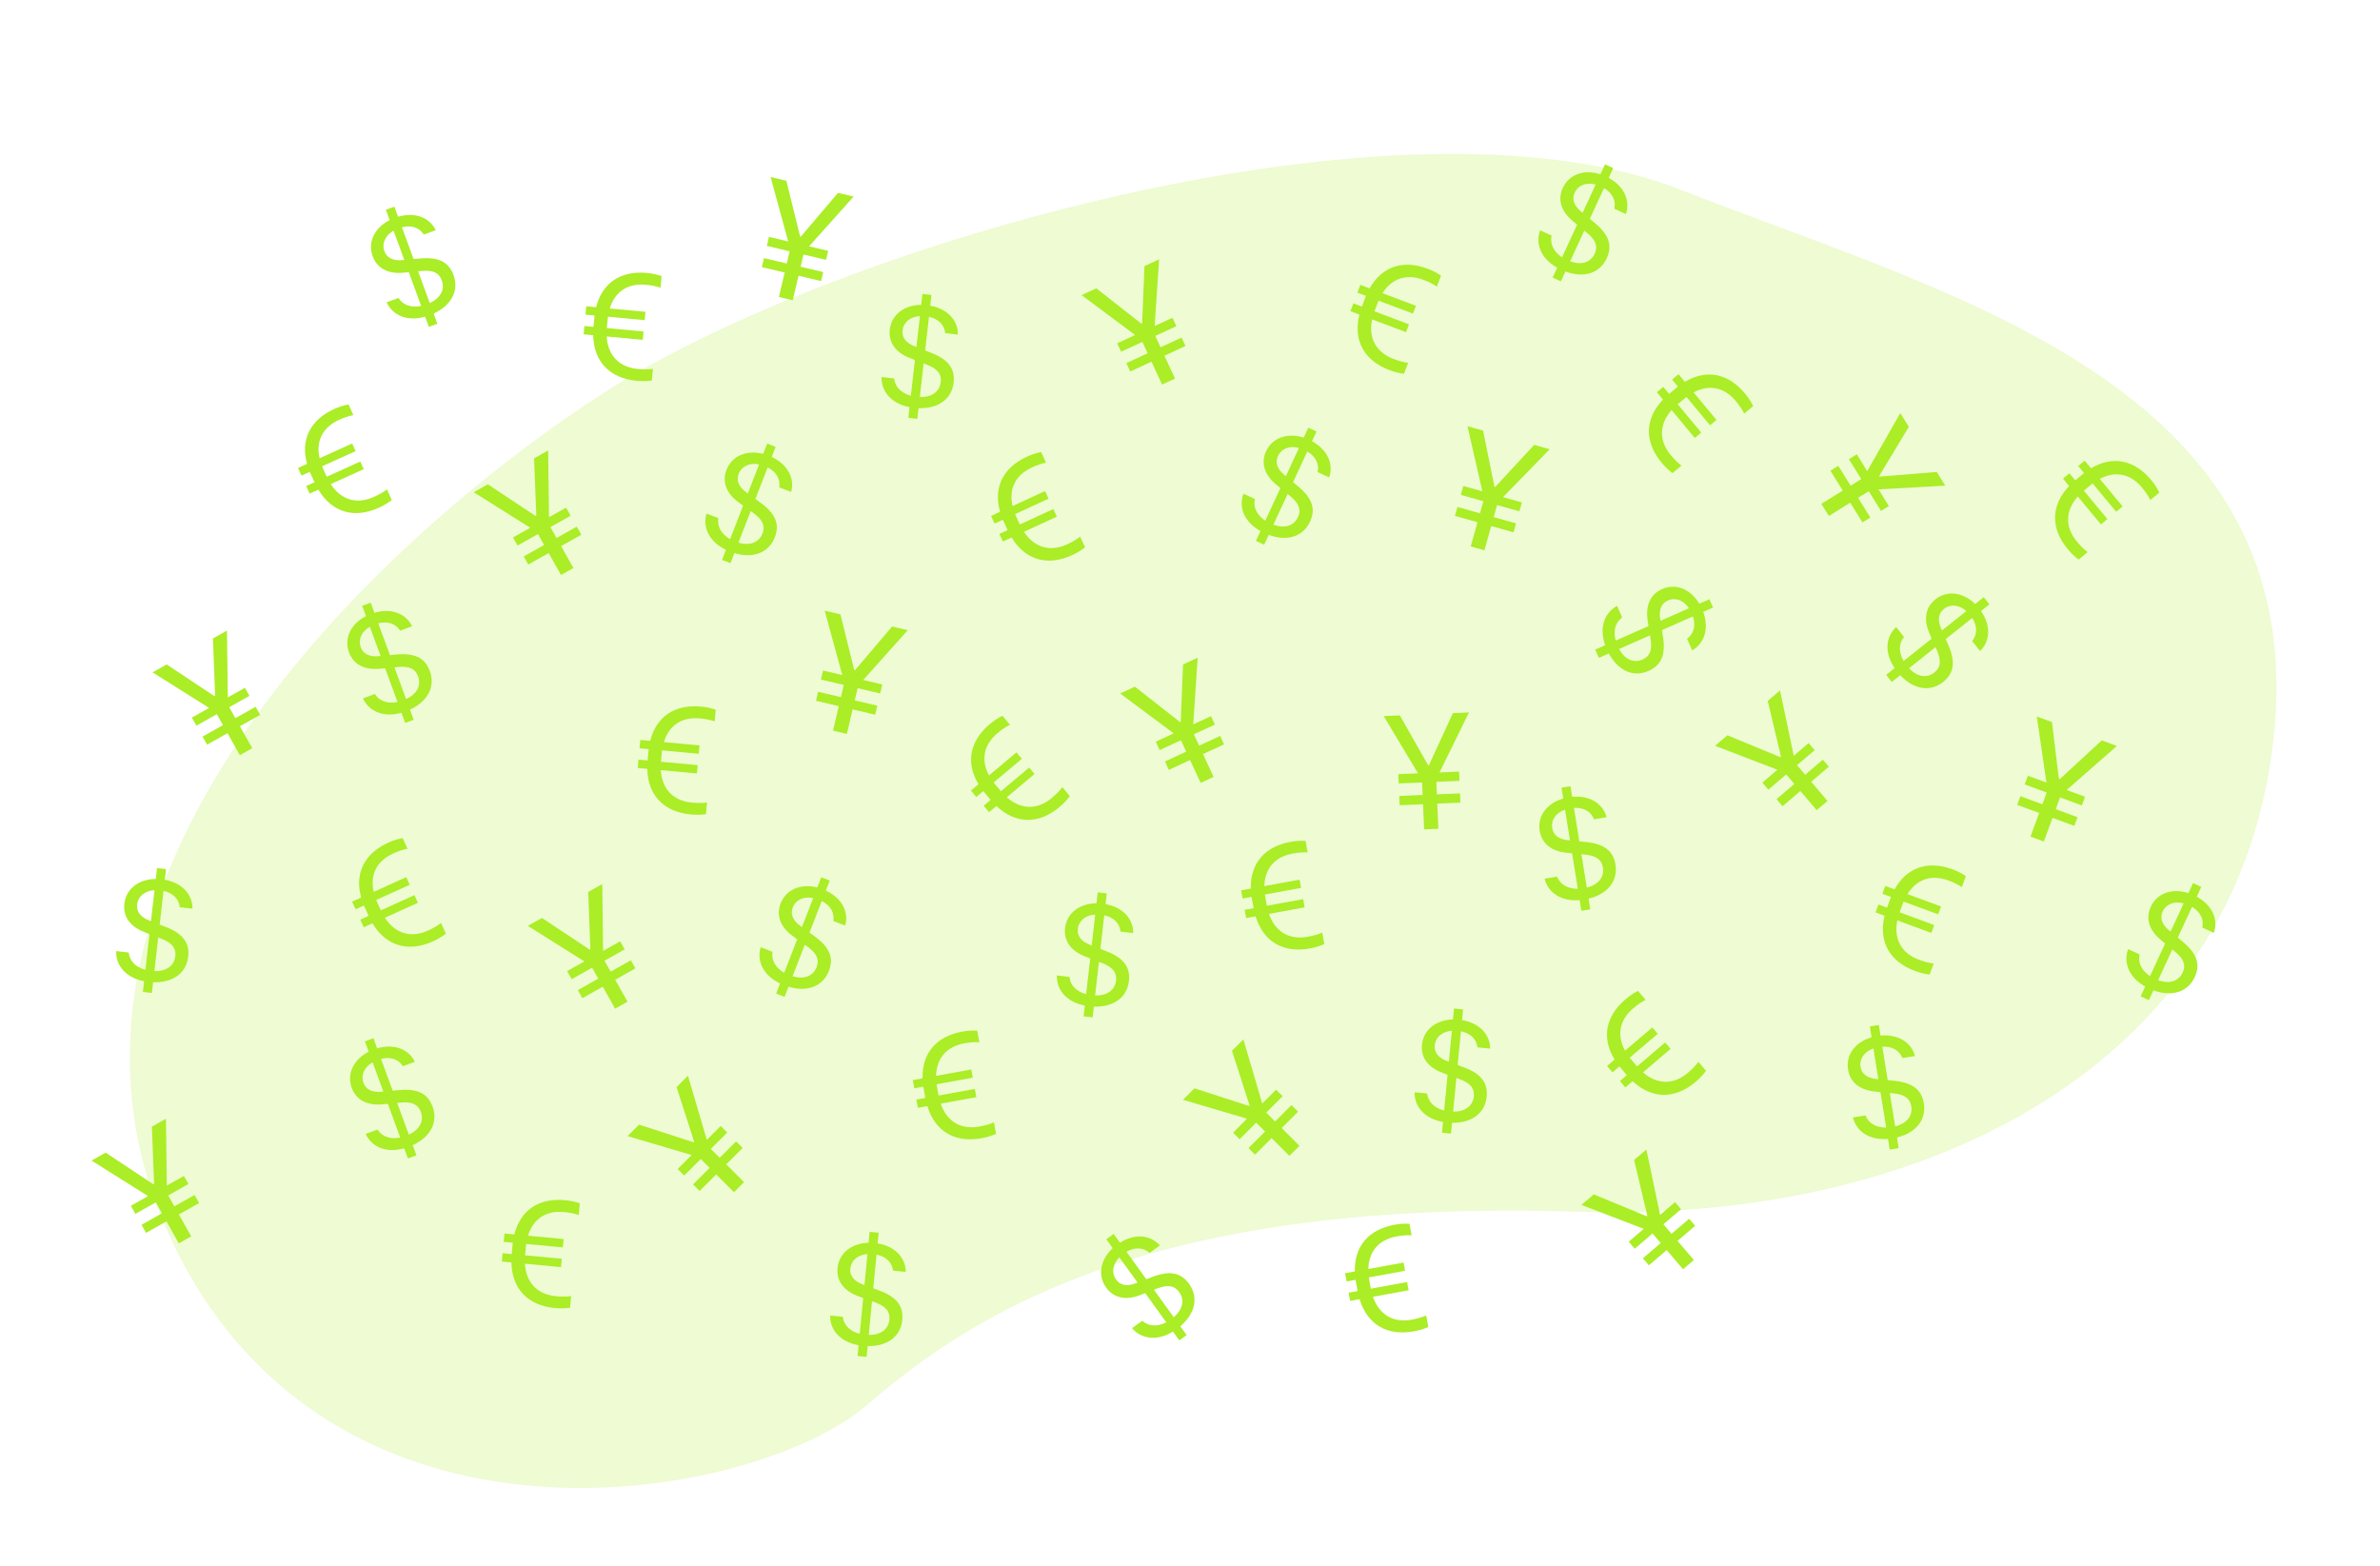 <svg width="234" height="154" viewBox="0 0 234 154" fill="none" xmlns="http://www.w3.org/2000/svg">
<g filter="url(#filter0_b_59_885)">
<path d="M155.272 119.143C188.31 120.202 218.464 105.701 223.225 74.955C228.898 38.317 192.843 29.47 165.226 18.653C137.61 7.835 82.02 24.118 59.648 38.44C37.276 52.762 0.997 86.749 16.509 121.16C32.021 155.57 74.252 147.655 85.261 138.128C96.27 128.602 113.975 117.82 155.272 119.143Z" fill="#ABED26" fill-opacity="0.2"/>
</g>
<path d="M35.762 91.172L36.622 90.783C37.956 93.008 40.12 93.663 42.564 92.557C43.067 92.33 43.483 92.076 43.838 91.801L43.363 90.75C43.015 91.023 42.58 91.269 42.083 91.494C40.385 92.262 38.851 91.788 37.837 90.235L41.086 88.766L40.746 88.015L37.443 89.509L37.1 88.752C37.06 88.663 37.02 88.575 36.986 88.483L40.284 86.992L39.945 86.242L36.739 87.692C36.358 86.015 37.038 84.649 38.658 83.917C39.155 83.692 39.627 83.527 40.065 83.453L39.59 82.403C39.102 82.492 38.627 82.643 38.177 82.852C35.809 83.923 34.853 85.884 35.508 88.248L34.621 88.649L34.961 89.399L35.777 89.03L36.24 90.053L35.423 90.422L35.762 91.172Z" fill="#ABED26"/>
<path d="M62.702 75.507L63.641 75.594C63.699 78.188 65.255 79.828 67.927 80.077C68.476 80.129 68.964 80.113 69.408 80.05L69.515 78.902C69.078 78.967 68.578 78.966 68.035 78.915C66.179 78.742 65.081 77.571 64.968 75.719L68.518 76.051L68.595 75.231L64.985 74.894L65.062 74.066C65.071 73.969 65.08 73.873 65.096 73.776L68.7 74.113L68.776 73.293L65.272 72.966C65.772 71.321 67.038 70.47 68.809 70.636C69.352 70.686 69.843 70.777 70.26 70.929L70.368 69.781C69.899 69.617 69.412 69.514 68.918 69.473C66.33 69.231 64.528 70.462 63.928 72.84L62.959 72.75L62.882 73.57L63.775 73.653L63.671 74.771L62.778 74.688L62.702 75.507Z" fill="#ABED26"/>
<path d="M49.342 124.039L50.281 124.126C50.339 126.72 51.895 128.36 54.567 128.609C55.116 128.66 55.603 128.645 56.048 128.582L56.155 127.434C55.718 127.499 55.218 127.498 54.675 127.447C52.819 127.274 51.721 126.103 51.608 124.251L55.158 124.583L55.235 123.763L51.625 123.426L51.702 122.598C51.711 122.501 51.72 122.405 51.736 122.308L55.34 122.645L55.416 121.825L51.912 121.498C52.412 119.853 53.678 119.002 55.449 119.168C55.991 119.218 56.483 119.309 56.9 119.461L57.008 118.313C56.539 118.149 56.052 118.046 55.557 118.005C52.97 117.763 51.168 118.994 50.568 121.372L49.599 121.282L49.522 122.102L50.415 122.185L50.311 123.303L49.418 123.22L49.342 124.039Z" fill="#ABED26"/>
<path d="M35.953 111.491C36.575 112.818 38.027 113.389 39.739 112.903L40.106 113.903L40.943 113.596L40.576 112.596C42.342 111.781 43.091 110.331 42.529 108.8C42.049 107.492 41.012 107.014 39.244 107.18L38.609 107.238L37.461 104.112C38.394 103.872 39.183 104.146 39.609 104.831L40.788 104.398C40.172 103.132 38.723 102.592 37.081 103.076L36.716 102.083L35.88 102.39L36.252 103.404C34.767 104.164 34.074 105.577 34.583 106.962C35.021 108.158 36.107 108.72 37.597 108.577L38.135 108.531L39.352 111.846C38.379 112.045 37.555 111.759 37.124 111.061L35.953 111.491ZM37.514 107.338C36.598 107.429 35.982 107.13 35.743 106.48C35.458 105.704 35.812 104.923 36.635 104.447L37.69 107.321L37.514 107.338ZM39.355 108.409C40.485 108.296 41.1 108.57 41.374 109.319C41.706 110.221 41.264 111.065 40.196 111.561L39.05 108.44L39.355 108.408L39.355 108.409Z" fill="#ABED26"/>
<path d="M103.911 95.908C103.871 97.373 104.912 98.535 106.661 98.869L106.54 99.928L107.425 100.029L107.546 98.97C109.491 99.034 110.811 98.075 110.996 96.454C111.154 95.07 110.441 94.178 108.787 93.532L108.193 93.3L108.571 89.99C109.512 90.195 110.095 90.794 110.167 91.597L111.415 91.74C111.433 90.331 110.381 89.199 108.696 88.894L108.816 87.843L107.931 87.742L107.808 88.815C106.14 88.828 104.887 89.78 104.719 91.246C104.575 92.511 105.293 93.5 106.688 94.042L107.19 94.242L106.789 97.751C105.831 97.492 105.222 96.867 105.151 96.049L103.911 95.908ZM107.17 92.897C106.311 92.567 105.894 92.024 105.973 91.336C106.067 90.514 106.733 89.975 107.682 89.919L107.335 92.961L107.17 92.897ZM108.335 94.681C109.395 95.086 109.821 95.608 109.731 96.4C109.622 97.355 108.848 97.911 107.671 97.874L108.048 94.571L108.335 94.68L108.335 94.681Z" fill="#ABED26"/>
<path d="M11.419 93.513C11.379 94.979 12.42 96.141 14.169 96.475L14.048 97.533L14.933 97.634L15.054 96.576C16.998 96.64 18.318 95.68 18.503 94.06C18.661 92.676 17.949 91.783 16.295 91.138L15.701 90.905L16.078 87.596C17.02 87.8 17.602 88.4 17.675 89.203L18.923 89.345C18.941 87.937 17.888 86.804 16.203 86.5L16.323 85.449L15.438 85.348L15.316 86.421C13.647 86.433 12.394 87.385 12.227 88.851C12.083 90.117 12.8 91.106 14.196 91.648L14.697 91.848L14.297 95.357C13.339 95.097 12.73 94.472 12.659 93.655L11.419 93.513ZM14.678 90.503C13.819 90.173 13.402 89.63 13.481 88.941C13.574 88.12 14.241 87.581 15.19 87.525L14.843 90.567L14.678 90.503ZM15.843 92.286C16.903 92.692 17.329 93.213 17.239 94.005C17.13 94.96 16.356 95.517 15.179 95.48L15.556 92.177L15.843 92.285L15.843 92.286Z" fill="#ABED26"/>
<path d="M74.786 93.132C74.376 94.54 75.088 95.928 76.694 96.695L76.309 97.688L77.139 98.01L77.525 97.017C79.389 97.573 80.91 96.98 81.5 95.459C82.004 94.16 81.541 93.116 80.106 92.072L79.59 91.697L80.795 88.591C81.654 89.028 82.065 89.755 81.931 90.551L83.102 91.005C83.477 89.647 82.747 88.285 81.194 87.563L81.577 86.577L80.746 86.254L80.356 87.261C78.739 86.85 77.285 87.453 76.751 88.828C76.29 90.015 76.733 91.154 77.946 92.033L78.38 92.354L77.102 95.646C76.241 95.152 75.811 94.393 75.95 93.584L74.786 93.132ZM78.703 91.048C77.956 90.51 77.69 89.879 77.941 89.233C78.24 88.462 79.022 88.111 79.954 88.297L78.846 91.151L78.703 91.048ZM79.376 93.068C80.299 93.73 80.579 94.342 80.291 95.085C79.943 95.981 79.053 96.323 77.924 95.989L79.127 92.89L79.377 93.067L79.376 93.068Z" fill="#ABED26"/>
<path d="M61.697 98.487L60.485 96.329L62.473 95.212L62.027 94.418L60.039 95.535L59.435 94.46L61.422 93.343L60.977 92.55L59.296 93.494L59.213 86.925L57.832 87.701L58.049 93.331L57.979 93.37L53.284 90.255L51.896 91.035L57.455 94.528L55.76 95.48L56.206 96.274L58.216 95.146L58.82 96.221L56.812 97.349L57.257 98.142L59.265 97.014L60.477 99.171L61.698 98.486L61.697 98.487Z" fill="#ABED26"/>
<path d="M18.8 121.561L17.588 119.404L19.577 118.287L19.131 117.493L17.142 118.61L16.538 117.535L18.526 116.418L18.08 115.625L16.4 116.569L16.316 110L14.935 110.776L15.152 116.406L15.082 116.445L10.388 113.33L9 114.11L14.559 117.603L12.864 118.555L13.31 119.349L15.319 118.221L15.923 119.296L13.915 120.424L14.361 121.217L16.369 120.089L17.581 122.246L18.802 121.561L18.8 121.561Z" fill="#ABED26"/>
<path d="M83.263 72.159L83.829 69.749L86.049 70.271L86.257 69.385L84.037 68.863L84.32 67.663L86.539 68.184L86.747 67.298L84.871 66.857L89.252 61.962L87.71 61.6L84.062 65.894L83.984 65.875L82.632 60.406L81.083 60.042L82.815 66.374L80.923 65.929L80.714 66.816L82.958 67.344L82.676 68.544L80.434 68.017L80.226 68.902L82.468 69.429L81.901 71.838L83.264 72.159L83.263 72.159Z" fill="#ABED26"/>
<path d="M119.317 76.388L118.279 74.141L120.349 73.185L119.968 72.359L117.897 73.315L117.38 72.195L119.45 71.239L119.068 70.413L117.319 71.221L117.755 64.666L116.317 65.331L116.088 70.96L116.015 70.993L111.581 67.517L110.136 68.185L115.401 72.106L113.636 72.921L114.018 73.749L116.111 72.782L116.628 73.902L114.537 74.867L114.918 75.693L117.009 74.728L118.047 76.974L119.318 76.387L119.317 76.388Z" fill="#ABED26"/>
<path d="M97.242 79.853L97.965 79.246C99.85 81.028 102.111 81.074 104.166 79.35C104.589 78.995 104.921 78.638 105.188 78.277L104.447 77.394C104.186 77.751 103.833 78.105 103.416 78.456C101.988 79.654 100.383 79.612 98.987 78.39L101.718 76.098L101.189 75.467L98.411 77.798L97.877 77.162C97.814 77.087 97.752 77.013 97.695 76.933L100.468 74.607L99.939 73.976L97.243 76.239C96.424 74.727 96.709 73.228 98.071 72.085C98.489 71.735 98.899 71.449 99.3 71.259L98.559 70.376C98.114 70.594 97.698 70.867 97.321 71.19C95.33 72.861 94.939 75.007 96.208 77.106L95.462 77.731L95.992 78.362L96.678 77.786L97.4 78.646L96.713 79.222L97.242 79.853Z" fill="#ABED26"/>
<path d="M122.523 90.263L123.451 90.094C124.208 92.575 126.149 93.734 128.788 93.252C129.331 93.153 129.796 93.007 130.207 92.827L130 91.692C129.597 91.873 129.115 92.006 128.579 92.104C126.745 92.439 125.371 91.608 124.763 89.855L128.27 89.216L128.123 88.405L124.556 89.056L124.407 88.239C124.389 88.143 124.372 88.047 124.361 87.95L127.922 87.301L127.774 86.491L124.312 87.123C124.349 85.404 125.338 84.243 127.088 83.924C127.624 83.826 128.122 83.78 128.564 83.814L128.358 82.68C127.862 82.649 127.365 82.68 126.878 82.775C124.322 83.241 122.919 84.912 122.984 87.364L122.026 87.539L122.174 88.349L123.056 88.188L123.257 89.293L122.375 89.454L122.523 90.263Z" fill="#ABED26"/>
<path d="M132.746 127.91L133.675 127.741C134.431 130.222 136.372 131.381 139.012 130.899C139.555 130.8 140.02 130.654 140.431 130.474L140.224 129.339C139.82 129.52 139.338 129.653 138.802 129.751C136.969 130.086 135.595 129.255 134.986 127.502L138.494 126.863L138.346 126.052L134.779 126.703L134.63 125.886C134.613 125.79 134.595 125.694 134.585 125.597L138.145 124.948L137.998 124.138L134.536 124.77C134.572 123.051 135.561 121.89 137.311 121.57C137.847 121.473 138.345 121.427 138.788 121.461L138.581 120.327C138.086 120.296 137.589 120.327 137.102 120.421C134.545 120.888 133.143 122.559 133.207 125.011L132.25 125.186L132.397 125.996L133.279 125.835L133.481 126.94L132.599 127.101L132.746 127.91Z" fill="#ABED26"/>
<path d="M90.246 108.922L91.174 108.753C91.931 111.234 93.871 112.393 96.511 111.912C97.054 111.813 97.519 111.666 97.93 111.486L97.723 110.351C97.32 110.532 96.838 110.666 96.302 110.763C94.468 111.098 93.094 110.268 92.486 108.515L95.993 107.875L95.845 107.065L92.278 107.715L92.129 106.898C92.112 106.802 92.095 106.707 92.084 106.609L95.645 105.96L95.497 105.151L92.035 105.782C92.072 104.063 93.061 102.902 94.811 102.583C95.347 102.485 95.845 102.439 96.287 102.473L96.081 101.339C95.585 101.308 95.088 101.34 94.601 101.434C92.044 101.9 90.642 103.571 90.707 106.023L89.749 106.198L89.897 107.008L90.779 106.847L90.98 107.952L90.098 108.113L90.246 108.922Z" fill="#ABED26"/>
<path d="M159.802 106.917L160.52 106.305C162.419 108.072 164.679 108.101 166.722 106.361C167.142 106.003 167.471 105.643 167.736 105.281L166.988 104.403C166.729 104.762 166.38 105.119 165.965 105.473C164.546 106.681 162.941 106.652 161.536 105.441L164.249 103.128L163.715 102.501L160.955 104.853L160.417 104.221C160.353 104.146 160.291 104.073 160.233 103.994L162.988 101.646L162.454 101.02L159.775 103.302C158.945 101.797 159.219 100.296 160.572 99.143C160.987 98.789 161.395 98.5 161.795 98.307L161.047 97.43C160.603 97.651 160.189 97.928 159.815 98.254C157.837 99.939 157.462 102.088 158.747 104.177L158.006 104.809L158.54 105.436L159.223 104.854L159.951 105.709L159.269 106.29L159.802 106.917Z" fill="#ABED26"/>
<path d="M111.298 130.588C112.255 131.698 113.807 131.856 115.325 130.926L115.949 131.789L116.671 131.268L116.047 130.404C117.528 129.142 117.858 127.544 116.903 126.221C116.087 125.092 114.96 124.912 113.303 125.548L112.707 125.777L110.757 123.076C111.591 122.593 112.425 122.644 113.019 123.189L114.038 122.454C113.102 121.4 111.562 121.272 110.111 122.182L109.492 121.324L108.77 121.845L109.402 122.721C108.177 123.854 107.892 125.402 108.755 126.598C109.501 127.631 110.698 127.879 112.094 127.339L112.6 127.149L114.667 130.013C113.784 130.466 112.913 130.414 112.31 129.858L111.298 130.588ZM111.68 126.168C110.822 126.503 110.148 126.382 109.743 125.82C109.259 125.15 109.389 124.303 110.052 123.622L111.844 126.104L111.68 126.168ZM113.741 126.702C114.798 126.288 115.465 126.386 115.931 127.033C116.494 127.812 116.297 128.744 115.402 129.51L113.456 126.814L113.741 126.701L113.741 126.702Z" fill="#ABED26"/>
<path d="M151.862 86.392C152.219 87.814 153.535 88.651 155.309 88.501L155.479 89.553L156.359 89.411L156.189 88.359C158.078 87.896 159.09 86.615 158.831 85.005C158.609 83.63 157.682 82.963 155.915 82.788L155.28 82.724L154.75 79.436C155.712 79.379 156.434 79.798 156.721 80.552L157.961 80.352C157.598 78.991 156.279 78.185 154.575 78.347L154.406 77.302L153.527 77.444L153.699 78.511C152.095 78.973 151.146 80.228 151.381 81.685C151.584 82.942 152.542 83.701 154.032 83.846L154.569 83.903L155.131 87.389C154.138 87.399 153.383 86.961 153.094 86.193L151.862 86.392ZM154.187 82.613C153.271 82.528 152.723 82.117 152.612 81.433C152.481 80.617 152.977 79.918 153.875 79.607L154.363 82.63L154.187 82.613ZM155.79 84.016C156.92 84.12 157.471 84.507 157.598 85.294C157.751 86.243 157.157 86.987 156.013 87.27L155.484 83.988L155.79 84.015L155.79 84.016Z" fill="#ABED26"/>
<path d="M182.18 109.87C182.537 111.291 183.853 112.129 185.627 111.979L185.796 113.03L186.676 112.888L186.506 111.837C188.396 111.373 189.408 110.093 189.148 108.483C188.926 107.107 187.999 106.44 186.233 106.266L185.598 106.202L185.068 102.914C186.029 102.856 186.752 103.276 187.039 104.03L188.279 103.83C187.915 102.469 186.597 101.663 184.892 101.825L184.724 100.78L183.844 100.922L184.016 101.988C182.413 102.451 181.463 103.706 181.698 105.163C181.901 106.42 182.859 107.179 184.349 107.324L184.886 107.381L185.448 110.867C184.456 110.876 183.701 110.439 183.412 109.671L182.18 109.87ZM184.504 106.091C183.588 106.005 183.04 105.595 182.93 104.911C182.798 104.094 183.295 103.396 184.193 103.085L184.68 106.108L184.504 106.091ZM186.107 107.494C187.238 107.598 187.789 107.985 187.916 108.772C188.069 109.72 187.474 110.465 186.331 110.748L185.802 107.466L186.107 107.493L186.107 107.494Z" fill="#ABED26"/>
<path d="M139.078 107.394C139.063 108.86 140.124 110.004 141.878 110.309L141.775 111.37L142.661 111.456L142.764 110.395C144.71 110.427 146.013 109.445 146.171 107.821C146.305 106.435 145.578 105.555 143.914 104.937L143.316 104.715L143.637 101.399C144.582 101.588 145.175 102.177 145.261 102.979L146.511 103.101C146.505 101.692 145.434 100.577 143.744 100.302L143.846 99.248L142.959 99.162L142.855 100.237C141.187 100.278 139.95 101.251 139.808 102.719C139.685 103.987 140.419 104.964 141.823 105.482L142.328 105.674L141.987 109.189C141.025 108.946 140.405 108.331 140.321 107.515L139.078 107.394ZM142.286 104.329C141.422 104.014 140.996 103.478 141.063 102.788C141.142 101.965 141.8 101.416 142.748 101.343L142.452 104.39L142.286 104.329ZM143.481 106.093C144.548 106.481 144.983 106.995 144.906 107.788C144.813 108.745 144.049 109.314 142.871 109.298L143.192 105.988L143.481 106.092L143.481 106.093Z" fill="#ABED26"/>
<path d="M81.62 129.349C81.605 130.814 82.665 131.958 84.419 132.263L84.316 133.324L85.203 133.41L85.306 132.349C87.251 132.381 88.555 131.399 88.713 129.775C88.847 128.389 88.12 127.509 86.456 126.891L85.858 126.669L86.179 123.353C87.124 123.542 87.716 124.131 87.802 124.933L89.052 125.055C89.047 123.646 87.975 122.531 86.286 122.256L86.388 121.202L85.501 121.116L85.397 122.191C83.729 122.232 82.492 123.205 82.349 124.673C82.226 125.941 82.961 126.918 84.365 127.437L84.87 127.628L84.529 131.143C83.566 130.9 82.947 130.285 82.862 129.469L81.62 129.349ZM84.828 126.284C83.963 125.968 83.537 125.432 83.604 124.742C83.684 123.919 84.342 123.37 85.29 123.297L84.994 126.345L84.828 126.284ZM86.022 128.047C87.089 128.435 87.524 128.949 87.447 129.742C87.355 130.699 86.59 131.268 85.413 131.252L85.734 127.943L86.022 128.046L86.022 128.047Z" fill="#ABED26"/>
<path d="M127.761 112.66L126.012 110.91L127.625 109.298L126.981 108.654L125.368 110.266L124.496 109.394L126.109 107.782L125.465 107.139L124.102 108.501L122.248 102.199L121.127 103.319L122.857 108.681L122.8 108.738L117.439 107.007L116.313 108.132L122.608 109.994L121.234 111.369L121.878 112.013L123.508 110.384L124.38 111.256L122.751 112.884L123.394 113.527L125.023 111.899L126.772 113.649L127.763 112.659L127.761 112.66Z" fill="#ABED26"/>
<path d="M73.153 116.231L71.404 114.481L73.017 112.868L72.373 112.225L70.76 113.837L69.888 112.965L71.501 111.353L70.857 110.709L69.494 112.072L67.64 105.77L66.519 106.89L68.249 112.252L68.192 112.309L62.831 110.578L61.705 111.703L68 113.565L66.626 114.94L67.27 115.584L68.9 113.954L69.772 114.827L68.143 116.455L68.786 117.098L70.415 115.47L72.164 117.22L73.155 116.23L73.153 116.231Z" fill="#ABED26"/>
<path d="M141.416 81.486L141.31 79.013L143.589 78.916L143.55 78.007L141.272 78.104L141.219 76.872L143.497 76.775L143.458 75.865L141.532 75.948L144.428 70.051L142.846 70.119L140.493 75.238L140.413 75.241L137.634 70.341L136.044 70.408L139.423 76.037L137.48 76.12L137.519 77.031L139.822 76.932L139.874 78.165L137.573 78.263L137.612 79.171L139.913 79.073L140.018 81.546L141.417 81.486L141.416 81.486Z" fill="#ABED26"/>
<path d="M179.679 78.749L178.073 76.865L179.809 75.386L179.218 74.693L177.483 76.173L176.682 75.234L178.417 73.755L177.826 73.063L176.36 74.313L175.01 67.884L173.804 68.912L175.104 74.394L175.043 74.446L169.836 72.297L168.625 73.329L174.753 75.683L173.274 76.945L173.865 77.638L175.619 76.143L176.419 77.081L174.667 78.575L175.257 79.267L177.009 77.773L178.615 79.656L179.68 78.747L179.679 78.749Z" fill="#ABED26"/>
<path d="M166.54 123.887L164.934 122.004L166.669 120.524L166.079 119.831L164.343 121.311L163.543 120.373L165.278 118.894L164.687 118.201L163.221 119.452L161.87 113.023L160.665 114.051L161.965 119.533L161.904 119.585L156.696 117.435L155.485 118.468L161.614 120.822L160.134 122.083L160.726 122.777L162.48 121.281L163.28 122.22L161.527 123.714L162.117 124.406L163.87 122.911L165.476 124.795L166.541 123.886L166.54 123.887Z" fill="#ABED26"/>
<path d="M132.773 30.598L133.656 30.931C133.027 33.447 134.094 35.44 136.605 36.386C137.121 36.581 137.595 36.695 138.04 36.752L138.447 35.672C138.008 35.62 137.526 35.487 137.016 35.294C135.272 34.637 134.522 33.218 134.903 31.402L138.239 32.659L138.53 31.889L135.137 30.61L135.43 29.832C135.464 29.741 135.498 29.651 135.539 29.562L138.926 30.838L139.217 30.069L135.924 28.827C136.84 27.372 138.286 26.886 139.95 27.514C140.46 27.706 140.91 27.923 141.272 28.18L141.679 27.101C141.271 26.82 140.828 26.591 140.362 26.421C137.93 25.504 135.868 26.215 134.661 28.35L133.749 28.007L133.459 28.777L134.298 29.094L133.902 30.144L133.063 29.828L132.773 30.598Z" fill="#ABED26"/>
<path d="M162.901 38.562L163.504 39.288C161.712 41.164 161.653 43.423 163.366 45.488C163.718 45.913 164.074 46.247 164.433 46.517L165.321 45.78C164.965 45.517 164.612 45.163 164.264 44.743C163.074 43.309 163.124 41.704 164.354 40.315L166.631 43.059L167.265 42.533L164.949 39.742L165.589 39.212C165.664 39.15 165.738 39.088 165.818 39.031L168.129 41.816L168.762 41.291L166.515 38.583C168.032 37.772 169.528 38.065 170.664 39.434C171.012 39.853 171.296 40.265 171.484 40.668L172.371 39.931C172.155 39.485 171.884 39.067 171.563 38.688C169.904 36.688 167.76 36.285 165.654 37.543L165.032 36.794L164.398 37.32L164.971 38.01L164.107 38.727L163.534 38.037L162.901 38.562Z" fill="#ABED26"/>
<path d="M202.834 47.064L203.436 47.79C201.644 49.665 201.585 51.925 203.298 53.99C203.651 54.415 204.006 54.749 204.365 55.018L205.253 54.282C204.897 54.019 204.545 53.664 204.197 53.245C203.006 51.81 203.057 50.206 204.287 48.816L206.563 51.56L207.197 51.034L204.882 48.244L205.521 47.714C205.596 47.651 205.671 47.589 205.75 47.533L208.062 50.318L208.695 49.793L206.448 47.084C207.964 46.274 209.461 46.567 210.597 47.936C210.945 48.355 211.228 48.767 211.416 49.169L212.303 48.433C212.088 47.986 211.816 47.569 211.496 47.19C209.836 45.19 207.692 44.787 205.586 46.045L204.965 45.295L204.331 45.822L204.903 46.511L204.039 47.228L203.467 46.538L202.834 47.064Z" fill="#ABED26"/>
<path d="M184.404 89.706L185.29 90.032C184.68 92.553 185.762 94.538 188.28 95.465C188.798 95.656 189.273 95.766 189.718 95.82L190.117 94.737C189.677 94.688 189.195 94.558 188.683 94.37C186.934 93.725 186.173 92.312 186.54 90.493L189.886 91.725L190.171 90.953L186.768 89.7L187.055 88.92C187.089 88.828 187.123 88.738 187.163 88.648L190.559 89.899L190.844 89.127L187.541 87.911C188.447 86.449 189.889 85.952 191.558 86.567C192.069 86.755 192.521 86.969 192.885 87.223L193.284 86.141C192.873 85.863 192.429 85.638 191.962 85.471C189.523 84.573 187.466 85.299 186.275 87.444L185.361 87.107L185.077 87.88L185.918 88.19L185.53 89.243L184.689 88.933L184.404 89.706Z" fill="#ABED26"/>
<path d="M151.423 22.644C150.925 24.023 151.548 25.453 153.103 26.32L152.655 27.287L153.464 27.661L153.911 26.694C155.737 27.366 157.292 26.87 157.977 25.389C158.561 24.125 158.166 23.054 156.799 21.922L156.308 21.514L157.706 18.491C158.535 18.981 158.9 19.733 158.717 20.518L159.856 21.046C160.316 19.714 159.673 18.308 158.169 17.49L158.613 16.529L157.805 16.155L157.351 17.136C155.763 16.623 154.275 17.133 153.655 18.472C153.12 19.628 153.491 20.793 154.645 21.746L155.059 22.093L153.576 25.299C152.748 24.751 152.366 23.967 152.556 23.168L151.423 22.644ZM155.463 20.811C154.751 20.227 154.526 19.581 154.817 18.952C155.164 18.201 155.966 17.899 156.885 18.144L155.599 20.923L155.463 20.811ZM156.008 22.87C156.887 23.588 157.128 24.217 156.793 24.94C156.39 25.813 155.48 26.098 154.374 25.693L155.77 22.676L156.008 22.869L156.008 22.87Z" fill="#ABED26"/>
<path d="M122.25 48.541C121.751 49.919 122.374 51.349 123.929 52.216L123.482 53.183L124.29 53.557L124.738 52.59C126.564 53.262 128.118 52.766 128.803 51.286C129.388 50.022 128.992 48.95 127.625 47.818L127.134 47.41L128.533 44.388C129.362 44.877 129.727 45.629 129.543 46.415L130.683 46.942C131.143 45.61 130.5 44.205 128.996 43.386L129.44 42.426L128.631 42.052L128.178 43.032C126.59 42.52 125.101 43.03 124.482 44.369C123.947 45.525 124.317 46.689 125.472 47.642L125.885 47.99L124.403 51.195C123.574 50.648 123.193 49.863 123.382 49.065L122.25 48.541ZM126.29 46.707C125.578 46.124 125.353 45.477 125.643 44.848C125.991 44.098 126.793 43.796 127.711 44.04L126.426 46.819L126.29 46.707ZM126.835 48.766C127.714 49.484 127.954 50.113 127.62 50.837C127.216 51.709 126.307 51.994 125.201 51.589L126.597 48.572L126.835 48.765L126.835 48.766Z" fill="#ABED26"/>
<path d="M209.235 93.32C208.736 94.698 209.36 96.129 210.914 96.996L210.467 97.962L211.276 98.337L211.723 97.37C213.549 98.041 215.104 97.546 215.789 96.065C216.373 94.801 215.978 93.73 214.61 92.597L214.119 92.19L215.518 89.167C216.347 89.657 216.712 90.408 216.528 91.194L217.668 91.721C218.128 90.39 217.485 88.984 215.981 88.166L216.425 87.205L215.617 86.831L215.163 87.811C213.575 87.299 212.086 87.809 211.467 89.148C210.932 90.304 211.303 91.469 212.457 92.422L212.871 92.769L211.388 95.974C210.56 95.427 210.178 94.642 210.368 93.844L209.235 93.32ZM213.275 91.486C212.563 90.903 212.338 90.256 212.629 89.627C212.976 88.877 213.778 88.575 214.697 88.82L213.411 91.598L213.275 91.486ZM213.82 93.545C214.699 94.264 214.94 94.892 214.605 95.616C214.202 96.488 213.292 96.773 212.186 96.369L213.582 93.351L213.82 93.544L213.82 93.545Z" fill="#ABED26"/>
<path d="M186.427 61.653C185.363 62.661 185.278 64.219 186.279 65.691L185.445 66.355L186 67.052L186.833 66.389C188.163 67.808 189.775 68.063 191.052 67.047C192.142 66.18 192.269 65.045 191.555 63.42L191.3 62.835L193.906 60.761C194.427 61.571 194.416 62.407 193.899 63.026L194.681 64.009C195.69 63.026 195.746 61.481 194.769 60.075L195.597 59.416L195.042 58.718L194.197 59.391C193.008 58.22 191.449 58.008 190.294 58.926C189.298 59.719 189.106 60.926 189.71 62.296L189.923 62.792L187.16 64.991C186.665 64.13 186.677 63.258 187.204 62.63L186.427 61.653ZM190.861 61.827C190.486 60.987 190.575 60.308 191.117 59.876C191.765 59.361 192.617 59.452 193.328 60.083L190.932 61.989L190.861 61.827ZM190.423 63.912C190.887 64.949 190.82 65.619 190.196 66.115C189.444 66.713 188.503 66.56 187.696 65.702L190.298 63.632L190.424 63.911L190.423 63.912Z" fill="#ABED26"/>
<path d="M158.989 59.571C157.704 60.276 157.226 61.762 157.82 63.44L156.845 63.87L157.205 64.685L158.18 64.255C159.106 65.966 160.6 66.621 162.093 65.963C163.367 65.401 163.778 64.335 163.501 62.582L163.402 61.952L166.449 60.607C166.748 61.523 166.524 62.328 165.867 62.797L166.374 63.945C167.599 63.25 168.046 61.77 167.458 60.162L168.426 59.735L168.067 58.92L167.078 59.356C166.226 57.922 164.771 57.32 163.421 57.916C162.256 58.43 161.764 59.549 162.001 61.027L162.081 61.561L158.85 62.986C158.59 62.028 158.823 61.187 159.493 60.713L158.989 59.571ZM163.233 60.865C163.084 59.957 163.342 59.323 163.976 59.044C164.733 58.71 165.534 59.014 166.062 59.804L163.261 61.04L163.233 60.865ZM162.281 62.771C162.466 63.891 162.231 64.522 161.501 64.844C160.622 65.232 159.751 64.844 159.189 63.81L162.23 62.468L162.282 62.77L162.281 62.771Z" fill="#ABED26"/>
<path d="M145.946 54.105L146.614 51.722L148.81 52.338L149.055 51.461L146.859 50.846L147.192 49.658L149.387 50.274L149.633 49.397L147.777 48.877L152.362 44.172L150.836 43.744L147.01 47.88L146.933 47.858L145.814 42.336L144.282 41.907L145.744 48.307L143.872 47.782L143.626 48.659L145.845 49.282L145.512 50.469L143.295 49.847L143.049 50.723L145.267 51.345L144.599 53.727L145.947 54.106L145.946 54.105Z" fill="#ABED26"/>
<path d="M179.811 50.728L181.914 49.425L183.116 51.364L183.89 50.884L182.688 48.945L183.736 48.296L184.937 50.234L185.711 49.754L184.696 48.116L191.255 47.75L190.42 46.404L184.805 46.862L184.763 46.794L187.673 41.97L186.835 40.617L183.584 46.321L182.559 44.668L181.785 45.148L182.999 47.108L181.951 47.757L180.738 45.799L179.965 46.278L181.178 48.236L179.074 49.54L179.812 50.73L179.811 50.728Z" fill="#ABED26"/>
<path d="M200.95 82.74L201.804 80.417L203.945 81.204L204.259 80.35L202.119 79.563L202.544 78.405L204.684 79.192L204.998 78.338L203.189 77.673L208.132 73.345L206.645 72.798L202.504 76.618L202.428 76.59L201.75 70.997L200.256 70.448L201.207 76.944L199.383 76.272L199.068 77.128L201.231 77.923L200.806 79.081L198.644 78.286L198.33 79.139L200.492 79.934L199.637 82.257L200.952 82.74L200.95 82.74Z" fill="#ABED26"/>
<path d="M30.443 48.536L31.302 48.147C32.636 50.371 34.8 51.027 37.245 49.921C37.748 49.694 38.164 49.439 38.519 49.165L38.044 48.114C37.696 48.387 37.261 48.633 36.764 48.858C35.066 49.626 33.532 49.152 32.517 47.598L35.766 46.13L35.427 45.379L32.123 46.873L31.781 46.116C31.741 46.027 31.701 45.939 31.667 45.847L34.965 44.356L34.626 43.606L31.419 45.056C31.039 43.379 31.718 42.013 33.339 41.28C33.835 41.056 34.307 40.891 34.745 40.817L34.27 39.766C33.782 39.856 33.307 40.007 32.858 40.216C30.489 41.287 29.533 43.248 30.189 45.611L29.302 46.012L29.641 46.763L30.458 46.394L30.921 47.417L30.104 47.786L30.443 48.536Z" fill="#ABED26"/>
<path d="M57.382 32.87L58.322 32.958C58.38 35.551 59.936 37.191 62.607 37.441C63.157 37.492 63.644 37.477 64.089 37.414L64.196 36.265C63.758 36.331 63.258 36.329 62.716 36.279C60.86 36.105 59.761 34.935 59.649 33.083L63.199 33.414L63.276 32.594L59.665 32.257L59.743 31.43C59.752 31.333 59.761 31.236 59.777 31.14L63.381 31.476L63.457 30.657L59.953 30.33C60.453 28.685 61.719 27.834 63.49 27.999C64.032 28.05 64.524 28.14 64.941 28.293L65.048 27.145C64.58 26.981 64.093 26.878 63.598 26.836C61.011 26.595 59.209 27.825 58.609 30.204L57.64 30.113L57.563 30.933L58.456 31.017L58.351 32.135L57.459 32.051L57.382 32.87Z" fill="#ABED26"/>
<path d="M98.602 53.244L99.459 52.849C100.81 55.063 102.978 55.702 105.415 54.578C105.916 54.347 106.33 54.089 106.683 53.812L106.2 52.764C105.854 53.04 105.421 53.29 104.926 53.518C103.233 54.299 101.696 53.837 100.67 52.291L103.907 50.798L103.562 50.05L100.27 51.569L99.922 50.814C99.881 50.726 99.841 50.638 99.806 50.546L103.093 49.03L102.748 48.283L99.553 49.757C99.16 48.083 99.828 46.712 101.443 45.967C101.938 45.739 102.409 45.571 102.846 45.493L102.363 44.446C101.876 44.539 101.402 44.694 100.954 44.907C98.594 45.995 97.653 47.963 98.326 50.322L97.442 50.73L97.787 51.478L98.601 51.102L99.072 52.121L98.258 52.497L98.602 53.244Z" fill="#ABED26"/>
<path d="M38.011 29.726C38.633 31.053 40.085 31.624 41.798 31.139L42.165 32.139L43.001 31.831L42.634 30.831C44.4 30.016 45.149 28.566 44.587 27.035C44.107 25.727 43.07 25.249 41.303 25.415L40.667 25.474L39.519 22.347C40.452 22.107 41.242 22.381 41.667 23.066L42.846 22.634C42.23 21.367 40.781 20.827 39.139 21.311L38.775 20.318L37.938 20.625L38.31 21.639C36.825 22.399 36.132 23.812 36.641 25.197C37.08 26.393 38.165 26.955 39.655 26.813L40.194 26.766L41.41 30.081C40.438 30.28 39.613 29.995 39.183 29.296L38.011 29.726ZM39.572 25.573C38.657 25.664 38.04 25.366 37.801 24.715C37.517 23.939 37.871 23.158 38.693 22.682L39.748 25.556L39.572 25.573ZM41.413 26.644C42.543 26.531 43.158 26.805 43.433 27.554C43.764 28.456 43.322 29.3 42.254 29.796L41.108 26.675L41.413 26.643L41.413 26.644Z" fill="#ABED26"/>
<path d="M35.684 68.666C36.306 69.993 37.757 70.564 39.47 70.078L39.837 71.078L40.673 70.771L40.306 69.771C42.073 68.956 42.822 67.506 42.26 65.975C41.78 64.667 40.742 64.189 38.975 64.355L38.34 64.413L37.192 61.287C38.125 61.047 38.914 61.321 39.34 62.006L40.518 61.574C39.902 60.307 38.454 59.767 36.812 60.251L36.447 59.258L35.61 59.565L35.983 60.579C34.497 61.339 33.805 62.752 34.313 64.137C34.752 65.333 35.837 65.895 37.328 65.753L37.866 65.706L39.083 69.021C38.11 69.22 37.286 68.935 36.855 68.236L35.684 68.666ZM37.245 64.513C36.329 64.604 35.713 64.305 35.474 63.655C35.189 62.879 35.543 62.098 36.365 61.622L37.421 64.496L37.245 64.513ZM39.086 65.584C40.215 65.471 40.83 65.745 41.105 66.494C41.436 67.396 40.995 68.24 39.926 68.736L38.781 65.615L39.086 65.583L39.086 65.584Z" fill="#ABED26"/>
<path d="M86.677 37.067C86.637 38.532 87.678 39.694 89.426 40.029L89.305 41.087L90.191 41.188L90.311 40.13C92.256 40.194 93.576 39.234 93.761 37.614C93.919 36.23 93.206 35.337 91.553 34.692L90.959 34.459L91.336 31.15C92.277 31.354 92.86 31.953 92.933 32.757L94.18 32.899C94.198 31.49 93.146 30.358 91.461 30.054L91.581 29.003L90.696 28.901L90.573 29.975C88.905 29.987 87.652 30.939 87.484 32.405C87.34 33.671 88.058 34.66 89.453 35.202L89.955 35.402L89.555 38.91C88.596 38.651 87.988 38.026 87.917 37.209L86.677 37.067ZM89.936 34.057C89.076 33.727 88.66 33.184 88.738 32.495C88.832 31.674 89.499 31.135 90.447 31.078L90.1 34.12L89.936 34.057ZM91.1 35.84C92.16 36.246 92.587 36.767 92.496 37.559C92.387 38.514 91.614 39.07 90.436 39.034L90.813 35.731L91.1 35.839L91.1 35.84Z" fill="#ABED26"/>
<path d="M69.467 50.496C69.056 51.903 69.769 53.291 71.375 54.059L70.99 55.052L71.82 55.374L72.206 54.381C74.07 54.936 75.591 54.343 76.181 52.823C76.685 51.524 76.222 50.48 74.786 49.436L74.271 49.06L75.476 45.955C76.335 46.392 76.746 47.119 76.612 47.915L77.783 48.369C78.158 47.011 77.427 45.649 75.875 44.927L76.258 43.94L75.427 43.618L75.036 44.625C73.419 44.214 71.966 44.816 71.432 46.192C70.971 47.379 71.414 48.518 72.626 49.397L73.061 49.717L71.783 53.01C70.922 52.516 70.492 51.757 70.631 50.948L69.467 50.496ZM73.383 48.411C72.636 47.874 72.371 47.243 72.621 46.597C72.921 45.826 73.702 45.474 74.634 45.661L73.527 48.515L73.383 48.411ZM74.057 50.432C74.98 51.094 75.26 51.706 74.971 52.449C74.624 53.345 73.734 53.687 72.605 53.353L73.808 50.253L74.058 50.431L74.057 50.432Z" fill="#ABED26"/>
<path d="M56.377 55.85L55.165 53.693L57.154 52.576L56.708 51.782L54.719 52.899L54.115 51.824L56.103 50.707L55.657 49.913L53.977 50.857L53.893 44.289L52.512 45.065L52.729 50.694L52.659 50.734L47.965 47.619L46.577 48.399L52.136 51.892L50.441 52.844L50.887 53.638L52.897 52.509L53.5 53.585L51.492 54.712L51.938 55.505L53.946 54.377L55.158 56.535L56.379 55.849L56.377 55.85Z" fill="#ABED26"/>
<path d="M24.8 73.561L23.588 71.404L25.577 70.287L25.131 69.493L23.142 70.61L22.538 69.535L24.526 68.418L24.08 67.625L22.4 68.569L22.316 62L20.935 62.776L21.152 68.406L21.082 68.445L16.388 65.33L15 66.11L20.559 69.603L18.864 70.555L19.31 71.349L21.32 70.221L21.923 71.296L19.915 72.424L20.361 73.216L22.369 72.089L23.581 74.246L24.802 73.561L24.8 73.561Z" fill="#ABED26"/>
<path d="M77.943 29.522L78.51 27.113L80.73 27.635L80.938 26.749L78.718 26.227L79 25.027L81.219 25.548L81.428 24.662L79.552 24.221L83.932 19.326L82.39 18.963L78.743 23.257L78.665 23.239L77.313 17.77L75.763 17.405L77.496 23.738L75.603 23.293L75.395 24.18L77.638 24.707L77.356 25.908L75.114 25.381L74.906 26.266L77.148 26.793L76.582 29.202L77.945 29.523L77.943 29.522Z" fill="#ABED26"/>
<path d="M115.524 37.22L114.487 34.973L116.557 34.017L116.175 33.191L114.105 34.147L113.588 33.027L115.658 32.072L115.276 31.245L113.526 32.053L113.962 25.499L112.524 26.163L112.295 31.792L112.223 31.826L107.789 28.35L106.344 29.017L111.609 32.939L109.844 33.754L110.226 34.581L112.319 33.615L112.836 34.734L110.745 35.7L111.126 36.525L113.217 35.56L114.254 37.807L115.526 37.219L115.524 37.22Z" fill="#ABED26"/>
<defs>
<filter id="filter0_b_59_885" x="8.765" y="11.135" width="219.055" height="139.166" filterUnits="userSpaceOnUse" color-interpolation-filters="sRGB">
<feFlood flood-opacity="0" result="BackgroundImageFix"/>
<feGaussianBlur in="BackgroundImageFix" stdDeviation="2"/>
<feComposite in2="SourceAlpha" operator="in" result="effect1_backgroundBlur_59_885"/>
<feBlend mode="normal" in="SourceGraphic" in2="effect1_backgroundBlur_59_885" result="shape"/>
</filter>
</defs>
</svg>
